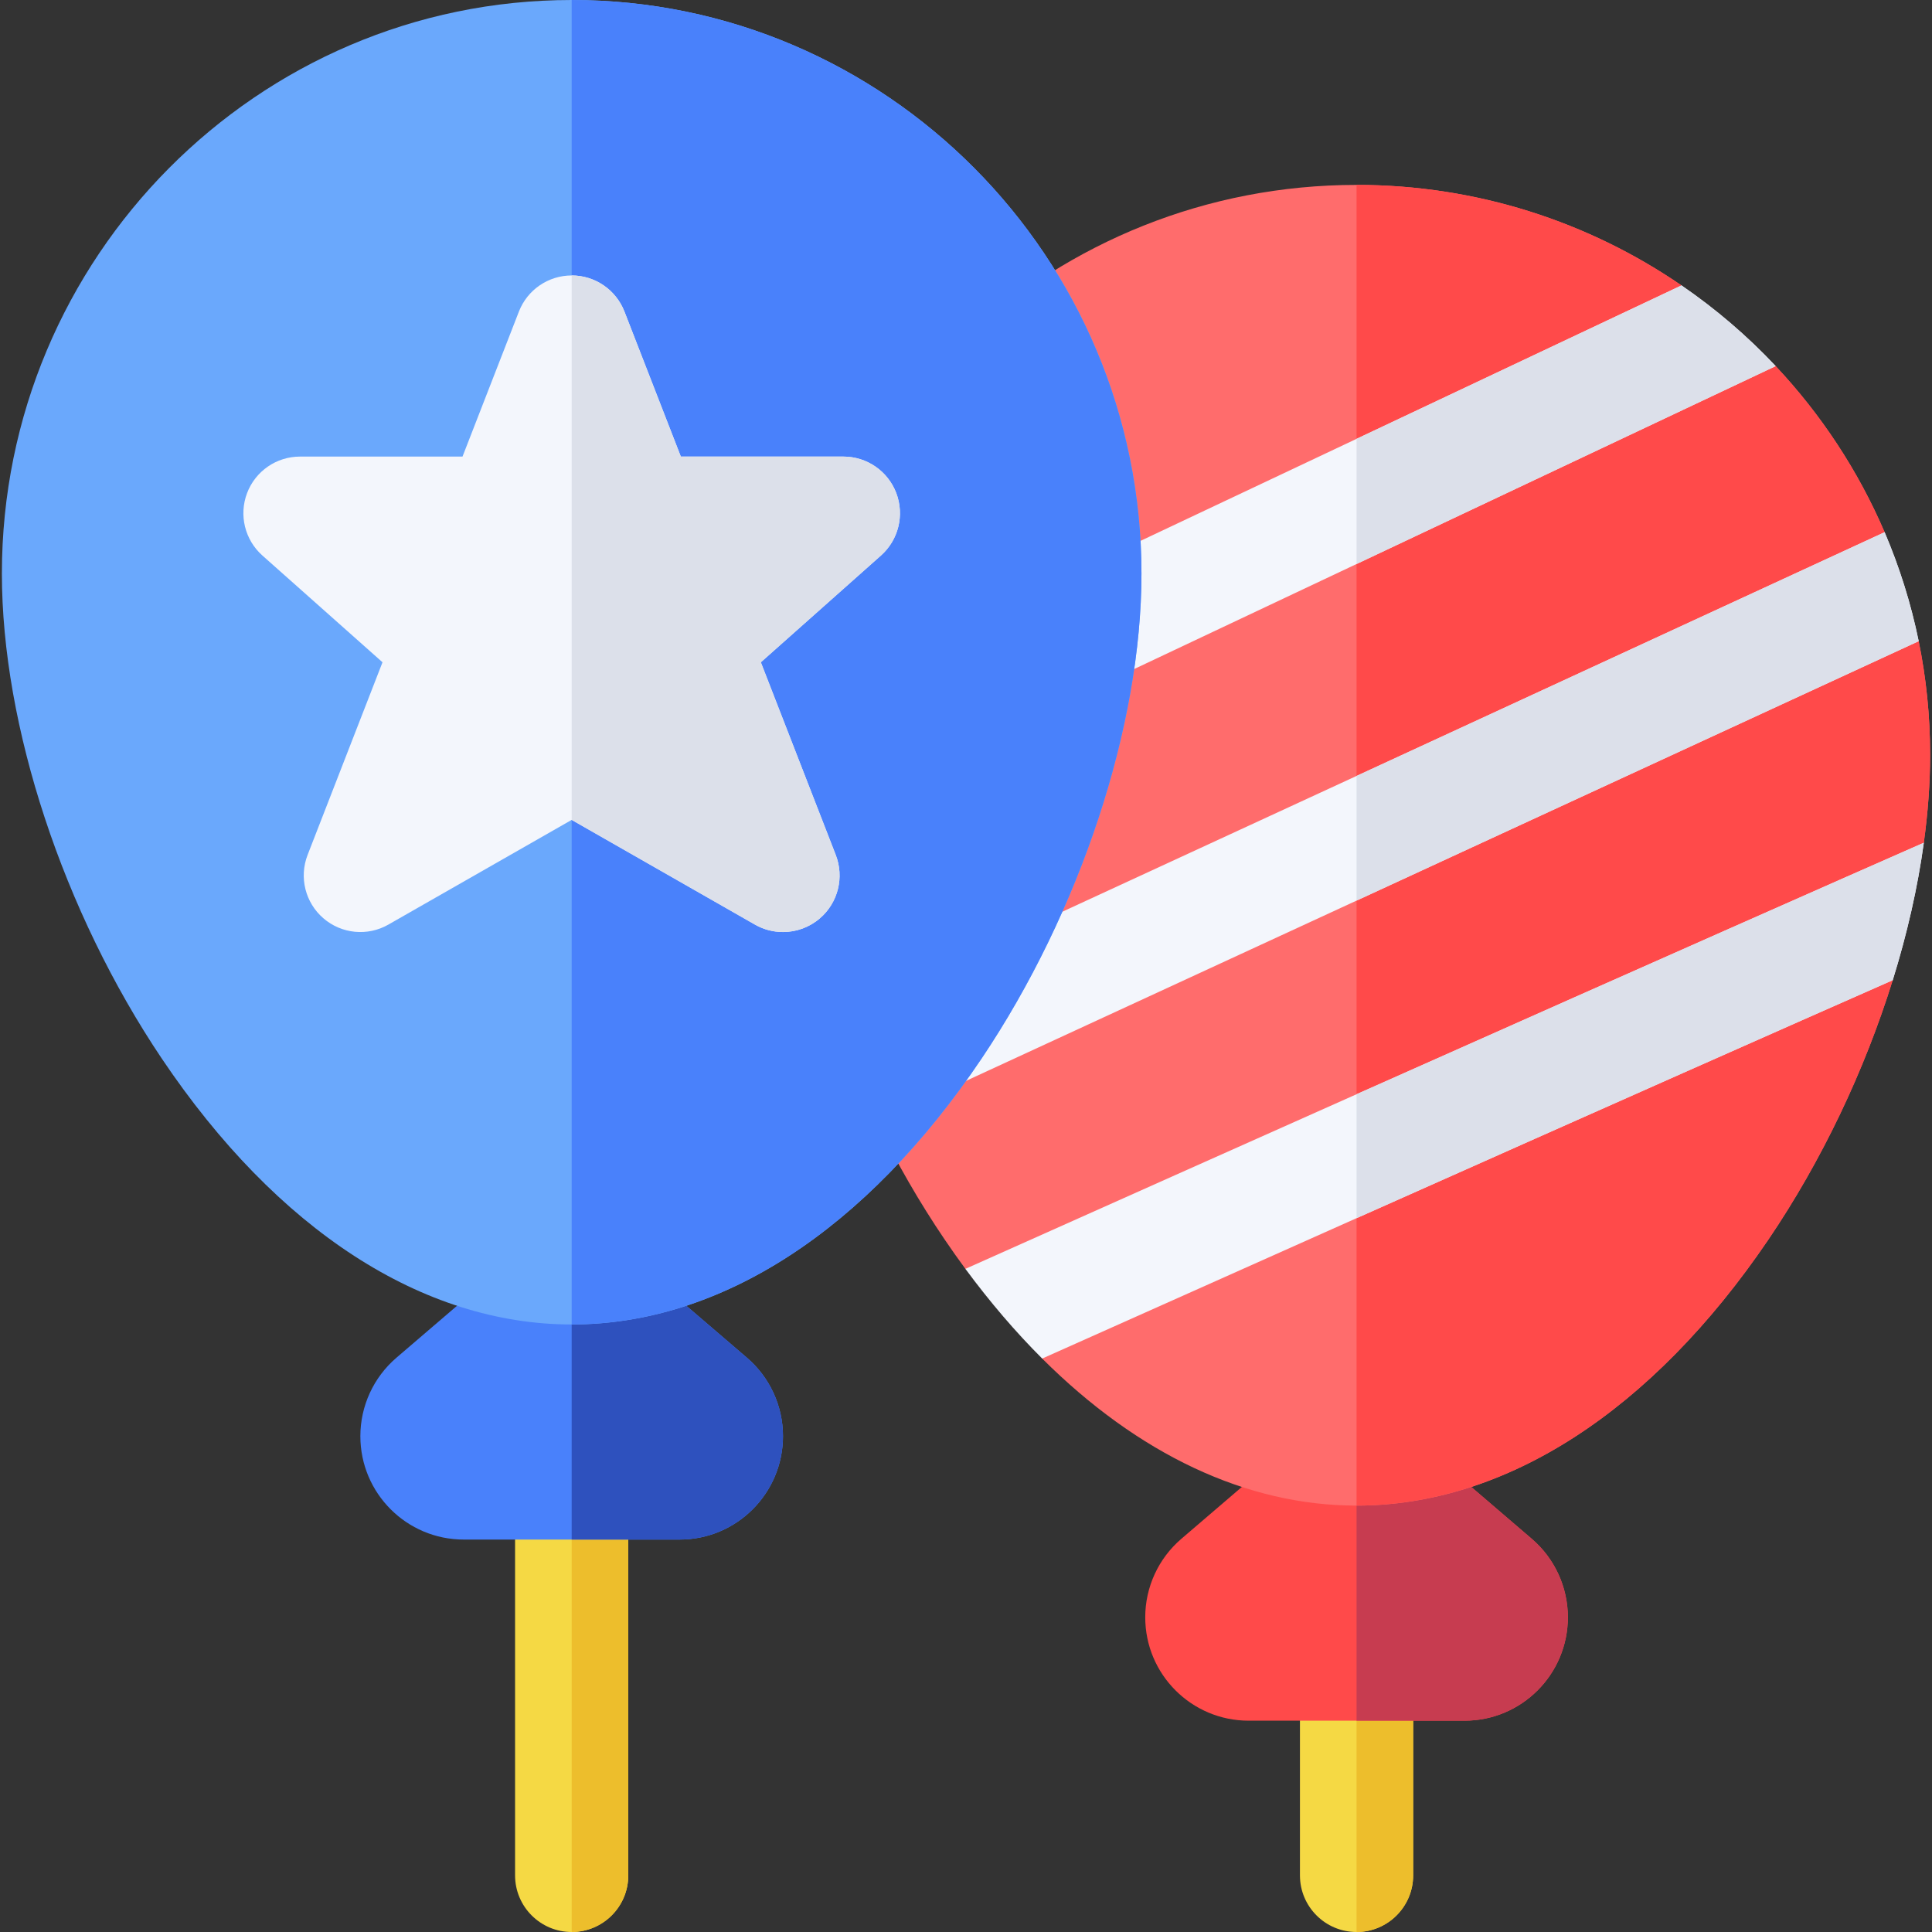 <svg id="Capa_1" enable-background="new 0 0 512 512" height="512" viewBox="0 0 512 512" width="512" xmlns="http://www.w3.org/2000/svg"><rect x="0" y="0" width="512" height="512" fill="#333333" stroke="none"/><g><g><path d="m374.5 456v41c0 8.28-6.72 15-15 15s-15-6.72-15-15v-41c0-8.28 6.72-15 15-15s15 6.72 15 15z" fill="#f5d944"/></g><path d="m374.5 456v41c0 8.28-6.72 15-15 15v-71c8.28 0 15 6.72 15 15z" fill="#edbe2c"/><path d="m415.5 428.6c0 15.09-12.23 27.4-27.4 27.4h-57.2c-15.13 0-27.4-12.27-27.4-27.4 0-7.99 3.49-15.59 9.57-20.8l46.43-39.8 46.43 39.8c6.07 5.2 9.57 12.8 9.57 20.8z" fill="#ff4a4a"/><path d="m415.5 428.6c0 15.09-12.23 27.4-27.4 27.4h-28.6v-88l46.43 39.8c6.07 5.2 9.57 12.8 9.57 20.8z" fill="#c73c50"/><path d="m511.5 200c0-10.3-1.04-20.36-3.03-30.08-14.07-4.3-9.03-28.88-9.03-28.88-7.01-16.34-16.84-31.22-28.87-44.02-13.22.07-24.96-21.38-24.96-21.38-24.49-16.8-54.17-26.64-86.11-26.64-79.69 0-145.26 61.25-151.51 138.85-.33 4.01-.49 8.06-.49 12.15 0 6.66.45 13.57 1.32 20.63 1.95 15.88 6.03 32.56 11.9 49.05 3.32 9.34 7.23 18.63 11.65 27.67 5.3 10.87 11.35 21.38 18.05 31.24 1.78 2.63 3.59 5.18 5.42 7.67 0 0 0 0 .01.01.63.35 20.71 11.87 20.34 23.76 25.44 25.37 54.17 38.97 83.31 38.97 39.51 0 78.24-25 109.08-70.41 14.23-20.97 25.57-44.91 33.01-68.83-10.17-13.29 8.24-36.42 8.24-36.42 1.1-8.01 1.67-15.83 1.67-23.34z" fill="#ff6c6c"/><path d="m509.83 223.34s-18.41 23.13-8.24 36.42c-7.44 23.92-18.78 47.86-33.01 68.83-30.84 45.41-69.57 70.41-109.08 70.41v-350c31.94 0 61.62 9.84 86.11 26.64 0 0 11.74 21.45 24.96 21.38 12.03 12.8 21.86 27.68 28.87 44.02 0 0-5.04 24.58 9.03 28.88 1.99 9.72 3.03 19.78 3.03 30.08 0 7.51-.57 15.33-1.67 23.34z" fill="#ff4a4a"/><g><path d="m509.83 223.34c-1.63 11.86-4.42 24.14-8.24 36.42-27.25 12.01-73.14 32.34-142.09 63.07-24.73 11.03-52.43 23.4-83.31 37.2-7.05-7.03-13.85-14.97-20.35-23.77 39.96-17.87 74.36-33.22 103.66-46.28 43.68-19.45 76.05-33.82 98.67-43.83 23.96-10.61 39.62-17.52 48.54-21.44 1.11-.49 2.15-.94 3.12-1.37z" fill="#f3f6fc"/></g><g><path d="m509.83 223.34c-1.63 11.86-4.42 24.14-8.24 36.42-27.25 12.01-73.14 32.34-142.09 63.07v-32.85c43.68-19.45 76.05-33.82 98.67-43.83 23.96-10.61 39.62-17.52 48.54-21.44 1.11-.49 2.15-.94 3.12-1.37z" fill="#dce0ea"/></g><g><path d="m508.47 169.92-148.97 68.75-127.13 58.68c-4.42-9.04-8.33-18.33-11.65-27.67l138.78-64.05 139.94-64.59c3.93 9.2 6.98 18.86 9.03 28.88z" fill="#f3f6fc"/></g><g><path d="m508.47 169.92-148.97 68.75v-33.04l139.94-64.59c3.93 9.2 6.98 18.86 9.03 28.88z" fill="#dce0ea"/></g><g><path d="m470.57 97.02-111.07 52.45-150.68 71.16c-.87-7.06-1.32-13.97-1.32-20.63 0-4.09.16-8.14.49-12.15l151.51-71.55 86.11-40.66c9.08 6.22 17.45 13.39 24.96 21.38z" fill="#f3f6fc"/></g><g><path d="m470.57 97.02-111.07 52.45v-33.17l86.11-40.66c9.08 6.22 17.45 13.39 24.96 21.38z" fill="#dce0ea"/></g><g><path d="m166.5 408v89c0 8.28-6.72 15-15 15s-15-6.72-15-15v-89c0-8.28 6.72-15 15-15s15 6.72 15 15z" fill="#f5d944"/></g><g><path d="m166.5 408v89c0 8.28-6.72 15-15 15v-119c8.28 0 15 6.72 15 15z" fill="#edbe2c"/></g><g><path d="m207.5 380.6c0 15.09-12.23 27.4-27.4 27.4h-57.2c-15.13 0-27.4-12.27-27.4-27.4 0-7.99 3.49-15.59 9.57-20.8l46.43-39.8 46.43 39.8c6.07 5.2 9.57 12.8 9.57 20.8z" fill="#4981fb"/></g><g><path d="m207.5 380.6c0 15.09-12.23 27.4-27.4 27.4h-28.6v-88l46.43 39.8c6.07 5.2 9.57 12.8 9.57 20.8z" fill="#2e51be"/></g><g><path d="m151.5 0c-83.26 0-151 68.19-151 152 0 40.39 16.24 89.64 42.38 128.54 30.55 45.44 69.12 70.46 108.62 70.46s78.07-25.02 108.62-70.46c26.14-38.9 42.38-88.15 42.38-128.54 0-83.81-67.74-152-151-152z" fill="#6aa8fc"/></g><g><path d="m302.5 152c0 40.39-16.24 89.64-42.38 128.54-30.55 45.44-69.12 70.46-108.62 70.46v-351c83.26 0 151 68.19 151 152z" fill="#4981fb"/></g><g><path d="m237.52 130.67c-2.21-5.82-7.79-9.67-14.02-9.67h-43.07l-14.95-38.44c-2.24-5.76-7.79-9.56-13.98-9.56s-11.74 3.8-13.98 9.56l-14.95 38.44h-43.07c-6.23 0-11.81 3.85-14.02 9.67s-.6 12.4 4.05 16.54l31.84 28.3-19.85 51.05c-2.3 5.92-.63 12.66 4.19 16.8 4.81 4.15 11.72 4.82 17.23 1.66l48.56-27.74 48.56 27.74c2.32 1.33 4.88 1.98 7.44 1.98 3.51 0 7-1.23 9.79-3.64 4.82-4.14 6.49-10.88 4.19-16.8l-19.85-51.05 31.84-28.3c4.65-4.14 6.26-10.72 4.05-16.54z" fill="#f3f6fc"/></g><g><path d="m233.47 147.21-31.84 28.3 19.85 51.05c2.3 5.92.63 12.66-4.19 16.8-2.79 2.41-6.28 3.64-9.79 3.64-2.56 0-5.12-.65-7.44-1.98l-48.56-27.74v-144.28c6.19 0 11.74 3.8 13.98 9.56l14.95 38.44h43.07c6.23 0 11.81 3.85 14.02 9.67s.6 12.4-4.05 16.54z" fill="#dce0ea"/></g></g></svg>